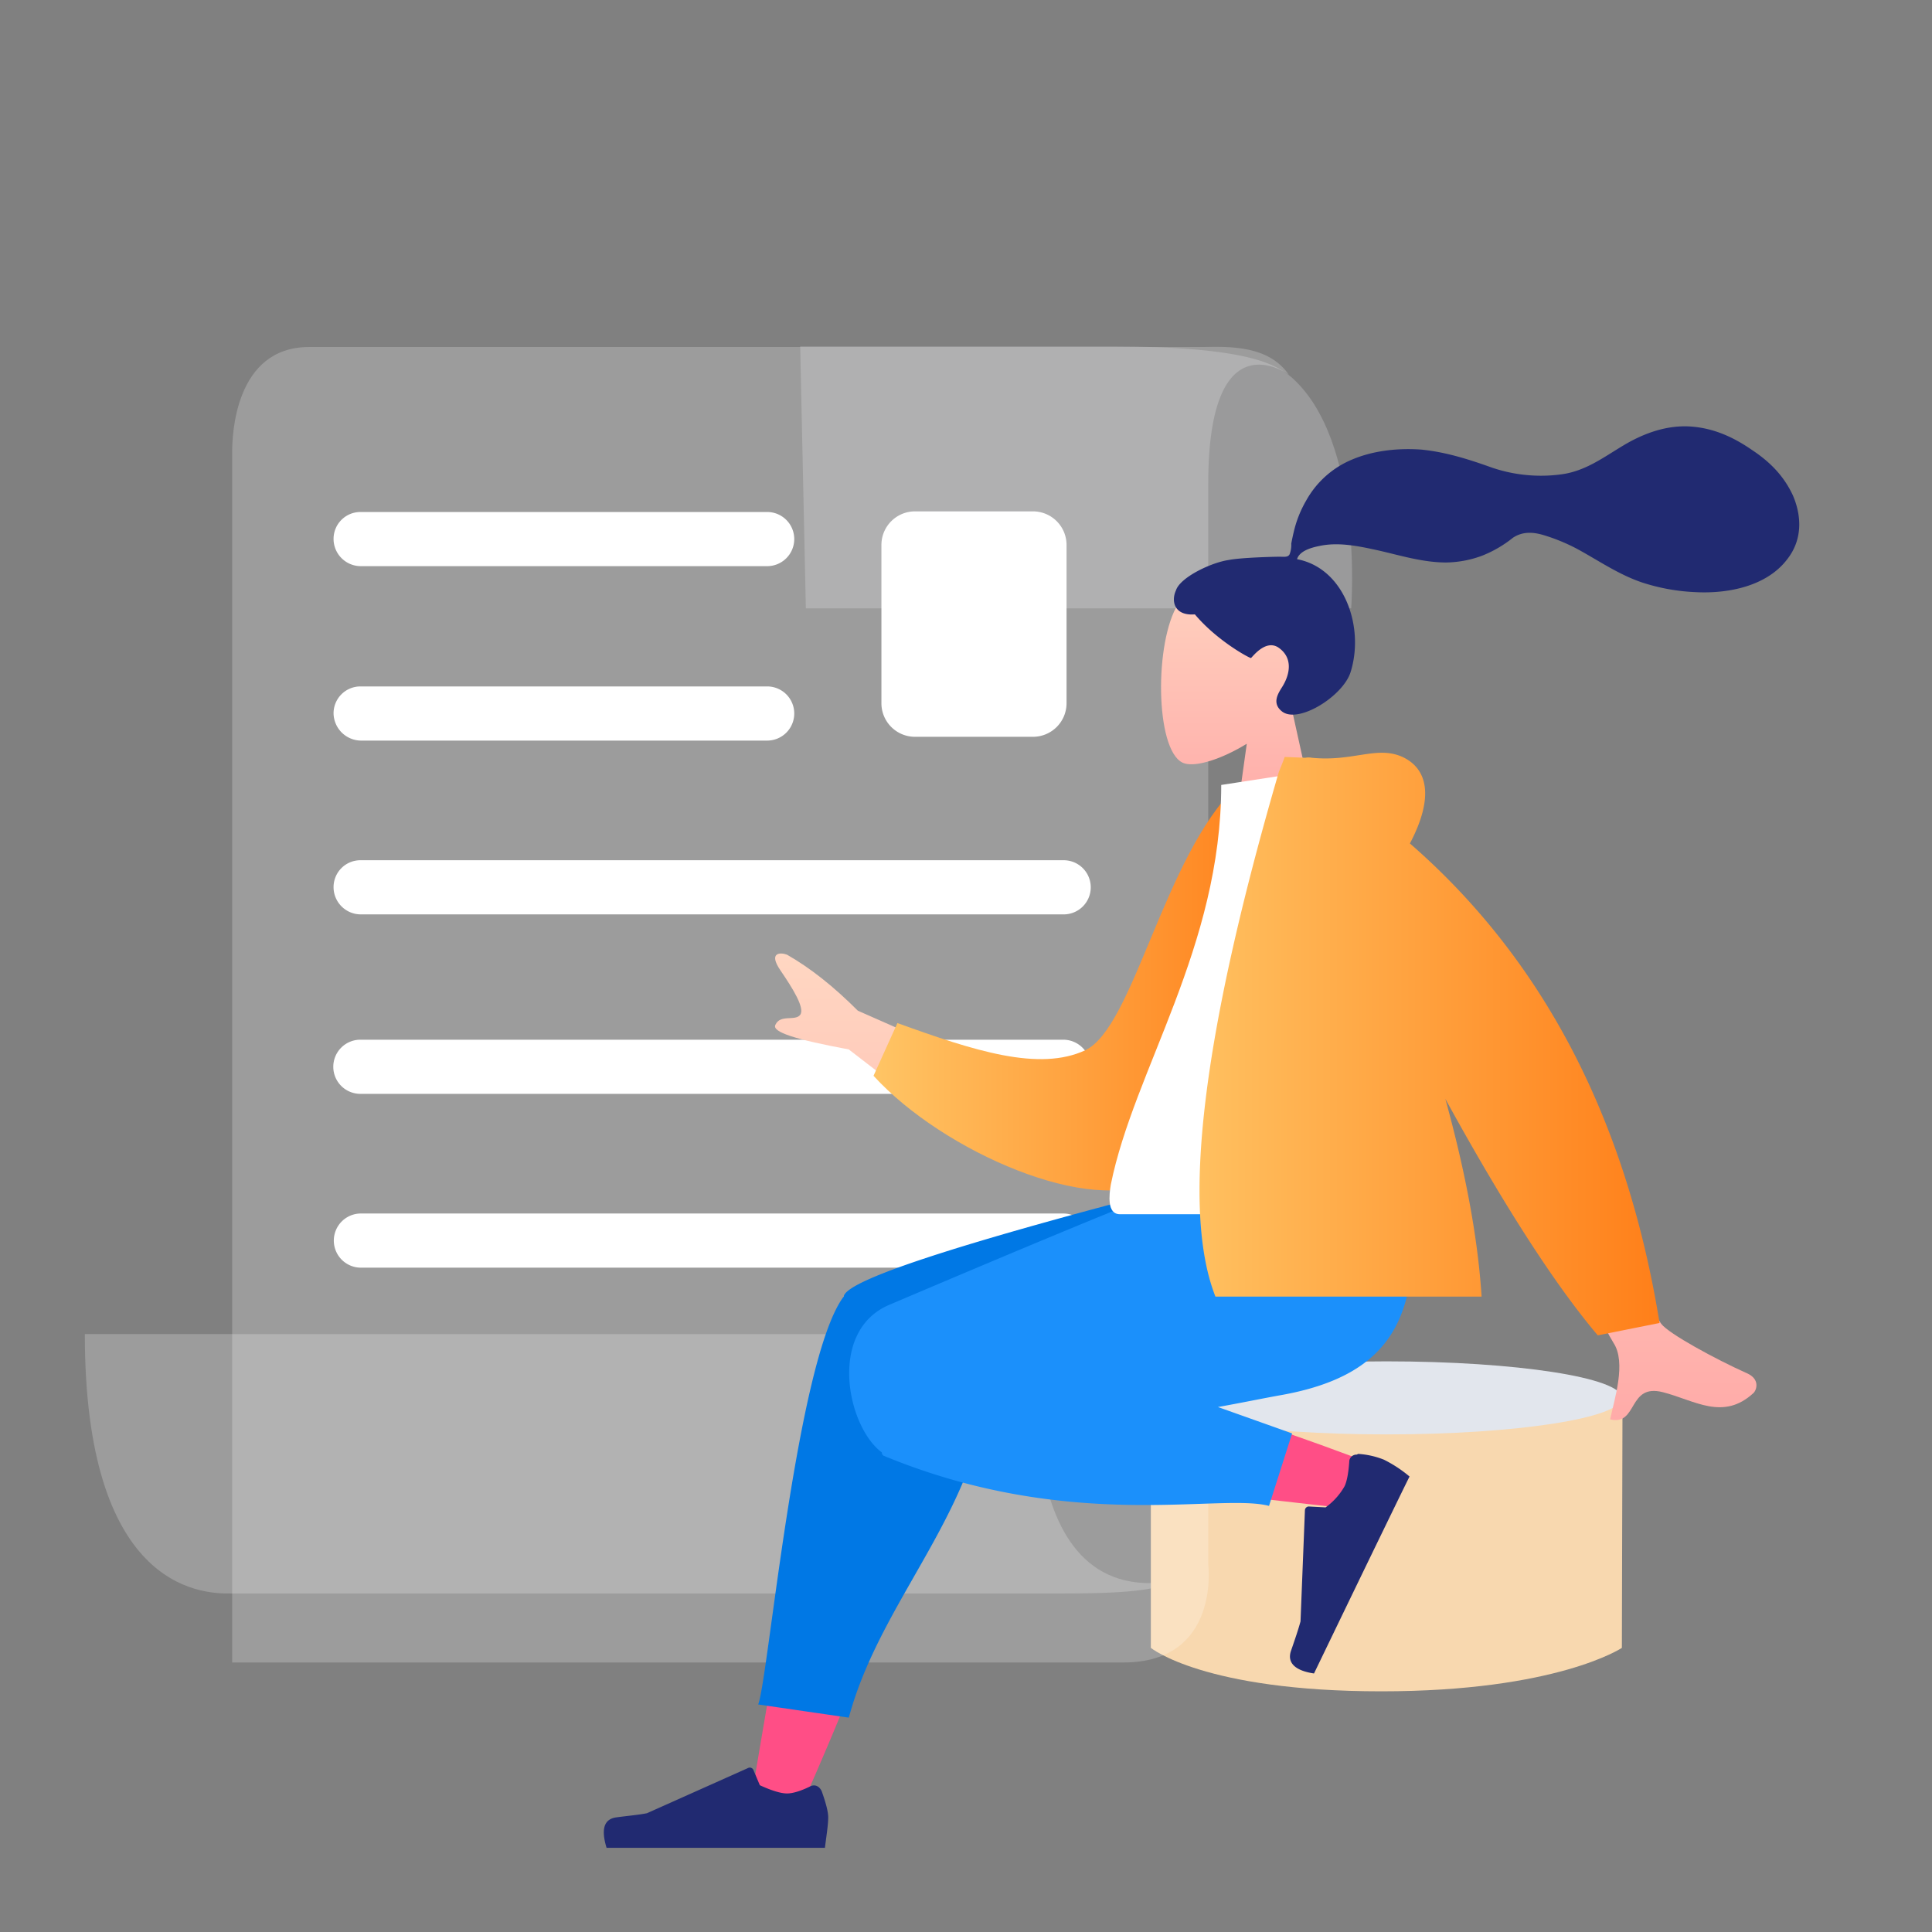 <svg xmlns="http://www.w3.org/2000/svg" xmlns:xlink="http://www.w3.org/1999/xlink" width="750" height="750" viewBox="0 0 750 750">
  <rect x="0" y="0" width="750" height="750" fill="#808080" stroke="none"/>
  <defs>
    <clipPath id="clip-path">
      <rect id="矩形_915" data-name="矩形 915" width="730" height="730" transform="translate(0 -0.393)"/>
    </clipPath>
    <linearGradient id="linear-gradient" x1="0.371" y1="-511.98" x2="0.629" y2="-509.089" gradientUnits="objectBoundingBox">
      <stop offset="0.112" stop-color="#f8f9fd"/>
      <stop offset="0.92" stop-color="#e2e6ed"/>
    </linearGradient>
    <linearGradient id="linear-gradient-2" x1="0.5" x2="0.5" y2="1" gradientUnits="objectBoundingBox">
      <stop offset="0" stop-color="#ffd7c2"/>
      <stop offset="1" stop-color="#ffa5a5"/>
    </linearGradient>
    <linearGradient id="linear-gradient-4" y1="-120.208" x2="1" y2="-120.208" gradientUnits="objectBoundingBox">
      <stop offset="0" stop-color="#ffc565"/>
      <stop offset="1" stop-color="#ff7f19"/>
    </linearGradient>
    <linearGradient id="linear-gradient-5" x1="0" y1="0.261" x2="1" y2="0.261" xlink:href="#linear-gradient-4"/>
  </defs>
  <g id="组_8666" data-name="组 8666" transform="translate(-586 -632)">
    <rect id="矩形_966" data-name="矩形 966" width="750" height="750" transform="translate(586 632)" fill="none"/>
    <g id="组_7644" data-name="组 7644" transform="translate(586 645.393)">
      <g id="组_7643" data-name="组 7643">
        <g id="组_7642" data-name="组 7642" clip-path="url(#clip-path)">
          <path id="路径_8792" data-name="路径 8792" d="M13.9,206.8H384.5s-14.178,107.316,52.314,95.827c-6.111,2.934-13.69,4.889-43.024,4.889H70.614C57.9,307.761,13.9,304.583,13.9,206.8Z" transform="translate(19.027 297.683)" fill="#fff" opacity="0.22"/>
          <g id="组_7641" data-name="组 7641" transform="translate(90.13 121.071)">
            <g id="组_7634" data-name="组 7634" transform="translate(356.626 394.011)">
              <path id="路径_8793" data-name="路径 8793" d="M205.1,200.5v97.049s20.534,16.868,89.471,16.868c68.2,0,93.382-16.868,93.382-16.868L388.2,200.5Z" transform="translate(-205.1 -186.322)" fill="#f8d8af"/>
              <ellipse id="椭圆_49" data-name="椭圆 49" cx="91.427" cy="14.178" rx="91.427" ry="14.178" fill="url(#linear-gradient)"/>
            </g>
            <g id="组_7640" data-name="组 7640">
              <path id="路径_8794" data-name="路径 8794" d="M129.7,140.694H341.4s5.134-65.27-23.468-89.96C312.309,46.334,302.286,39,247.772,39H127.5Z" transform="translate(93 -39)" fill="#f8f9fd" opacity="0.22"/>
              <path id="路径_8795" data-name="路径 8795" d="M447.5,49.9s-31.29-22.979-31.29,42.291V511.676s4.889,38.135-33,38.135H37.3V79.722c0-6.111.978-40.58,29.824-40.58H414.007C425.008,38.9,439.675,38.653,447.5,49.9Z" transform="translate(-37.3 -38.898)" fill="#fff" opacity="0.22"/>
              <g id="组_7635" data-name="组 7635" transform="translate(39.357 64.048)">
                <path id="路径_8796" data-name="路径 8796" d="M63.912,86.323H221.83a10.512,10.512,0,0,0,0-21.023H63.912A10.434,10.434,0,0,0,53.4,75.812,10.59,10.59,0,0,0,63.912,86.323Z" transform="translate(-53.4 -65.056)" fill="#fff"/>
                <path id="路径_8797" data-name="路径 8797" d="M63.912,114.023H221.83a10.512,10.512,0,0,0,0-21.023H63.912A10.434,10.434,0,0,0,53.4,103.512,10.755,10.755,0,0,0,63.912,114.023Z" transform="translate(-53.4 -25.041)" fill="#fff"/>
                <path id="路径_8798" data-name="路径 8798" d="M63.912,141.623H336.725a10.512,10.512,0,1,0,0-21.023H63.912A10.434,10.434,0,0,0,53.4,131.112,10.59,10.59,0,0,0,63.912,141.623Z" transform="translate(-53.4 14.829)" fill="#fff"/>
                <path id="路径_8799" data-name="路径 8799" d="M336.725,149.1H63.912a10.512,10.512,0,1,0,0,21.023H336.725a10.434,10.434,0,0,0,10.512-10.512A10.59,10.59,0,0,0,336.725,149.1Z" transform="translate(-53.4 55.999)" fill="#fff"/>
                <path id="路径_8800" data-name="路径 8800" d="M336.725,176.7H63.912a10.512,10.512,0,0,0,0,21.023H336.725a10.434,10.434,0,0,0,10.512-10.512A10.59,10.59,0,0,0,336.725,176.7Z" transform="translate(-53.4 95.869)" fill="#fff"/>
                <path id="路径_8801" data-name="路径 8801" d="M153.356,152.715h45.958a13.042,13.042,0,0,0,12.956-12.956v-61.6A13.042,13.042,0,0,0,199.314,65.2H153.356A13.042,13.042,0,0,0,140.4,78.156v61.6A13.042,13.042,0,0,0,153.356,152.715Z" transform="translate(72.277 -65.2)" fill="#fff"/>
              </g>
              <g id="组_7639" data-name="组 7639" transform="translate(144.271 31.035)">
                <g id="Head_5_" transform="translate(216.315 56.688)">
                  <g id="组_7636" data-name="组 7636" transform="translate(0 0)">
                    <path id="路径_8802" data-name="路径 8802" d="M205.247,123.341c7.037-8,11.515-18.232,10.875-29.427-2.239-32.305-47.018-25.268-55.654-8.956s-7.676,57.574,3.518,60.452c4.478,1.279,14.074-1.6,23.989-7.676l-6.077,43.5h36.143Z" transform="translate(-154.695 -71.198)" fill="url(#linear-gradient-2)"/>
                  </g>
                </g>
                <path id="hair_5_" d="M231.511,136.372c4.8-.96,17.592-1.279,19.831-1.279,1.6,0,3.2.32,3.838-.96a10.165,10.165,0,0,0,.64-4.158c.32-1.6.64-3.2.96-4.478a43.767,43.767,0,0,1,4.8-12.154A36.317,36.317,0,0,1,279.489,97.35c8.316-3.518,17.911-4.478,26.867-3.838,9.6.96,18.552,3.838,27.508,7.037a59.013,59.013,0,0,0,26.867,2.559c9.276-1.279,15.993-6.4,23.989-11.195s16.952-8,26.228-7.357c8.955.64,16.632,4.158,23.989,9.276,6.717,4.478,12.154,9.915,15.673,17.592,3.519,8.316,3.519,17.272-2.239,24.629-8,10.555-23.029,13.434-35.5,12.794a77,77,0,0,1-21.11-3.838c-9.275-3.2-16.952-8.636-25.268-13.114a72.737,72.737,0,0,0-12.474-5.118c-4.158-1.279-8.316-1.6-12.154.96a46.309,46.309,0,0,1-12.155,7.037,41.771,41.771,0,0,1-13.754,2.559c-9.276,0-18.232-2.879-26.868-4.8-7.356-1.6-15.033-3.2-22.39-1.6-3.2.64-7.676,1.919-8.636,5.118,18.552,3.519,26.228,26.548,20.791,43.82-2.879,9.276-20.151,20.151-26.548,15.353-4.158-3.2-1.6-7.037,0-9.6,3.2-5.118,4.158-11.515-1.6-15.353-5.118-3.2-10.235,4.158-10.555,4.158-1.279-.32-13.434-7.037-21.75-16.952-8,.64-9.276-5.118-7.357-9.276C212.64,143.089,224.795,137.332,231.511,136.372Z" transform="translate(11.046 -84.475)" fill="#212a71"/>
                <path id="Skin_8_" d="M177.552,387.8c19.191-42.86,33.265-79.963,38.7-99.794,9.6-33.585,16.952-63.331,18.551-74.206,4.158-26.548-33.584-27.827-38.7-14.713-7.677,19.831-20.791,85.081-37.1,183.276ZM400.489,253.465c-17.592-7.037-79.324-29.107-109.39-35.184-8.636-1.6-16.952-3.518-24.629-5.118-23.029-4.478-35.183,37.743-12.794,40.621,55.654,8,134.658,16.313,141.375,17.272C404.647,272.976,411.684,257.943,400.489,253.465Z" transform="translate(-101.637 149.631)" fill="#ff4e86"/>
                <path id="Leg-Back_2_" d="M250.638,235.293l95.636-48.938V175.8H334.76c-92.437,23.669-139.456,38.7-141.695,45.419v.32l-.32.32C174.513,247.127,163.638,370.59,159.8,379.866l35.184,5.118c13.434-49.9,56.294-84.761,55.335-144.573A29.262,29.262,0,0,0,250.638,235.293Z" transform="translate(-99.879 116.307)" fill="#0078e5"/>
                <path id="Leg-Front_2_" d="M314,264.179c8.956-1.6,16.632-3.2,23.669-4.478,44.459-7.676,57.574-31.665,49.577-83.8H305.36c-13.434,3.838-82.842,33.265-118.985,48.618-23.989,10.235-16.312,47.338-2.878,57.254a1.662,1.662,0,0,0,.64,1.28c72.607,30.066,130.5,14.393,149.691,19.511l8.956-28.147Z" transform="translate(-75.596 116.527)" fill="#1b90fb"/>
                <g id="Accessories_x2F_Shoe_x2F_Flat-Sneaker_3_" transform="translate(305.356 392.458) rotate(64)">
                  <g id="组_7637" data-name="组 7637" transform="translate(0 0)">
                    <path id="shoe_6_" d="M.309,14.074a32.086,32.086,0,0,1,6.4-8A49.943,49.943,0,0,1,16.941,0C18.86,2.559,36.132,24.629,69.4,66.849c-4.158,6.077-8.316,7.676-11.835,4.158s-6.077-6.077-8.636-8.316L10.864,42.221a1.538,1.538,0,0,1-.64-1.919h0l3.2-5.757A25.908,25.908,0,0,0,9.265,24.309q-1.919-2.4-7.676-5.757h0A2.781,2.781,0,0,1,.309,14.713C.309,14.393.309,14.074.309,14.074Z" transform="translate(0 0)" fill="#212a71"/>
                  </g>
                </g>
                <g id="Accessories_x2F_Shoe_x2F_Flat-Sneaker_1_" transform="translate(0 520.676)">
                  <g id="组_7638" data-name="组 7638" transform="translate(0 0)">
                    <path id="shoe_4_" d="M-37.384,124.342c1.6,4.478,2.559,8,2.559,10.235,0,2.879-.64,6.717-1.279,11.835h-84.761c-2.239-7.357-.959-11.195,3.838-11.835s8.636-.959,11.835-1.6l39.342-17.592a1.538,1.538,0,0,1,1.919.64h0l2.559,6.077c4.158,1.919,8,3.2,10.555,3.2,2.239,0,5.437-.96,9.276-2.879h0c1.6-.64,3.2,0,4.158,1.919Z" transform="translate(121.934 -115.261)" fill="#212a71"/>
                  </g>
                </g>
                <path id="Skin_5_" d="M248.378,194.647,194,170.658c-9.6-9.6-18.551-16.632-27.507-21.75-2.559-.96-7.357-.96-2.559,6.077s9.6,14.713,7.676,17.272-7.676-.32-9.6,3.838c-1.6,2.879,8,5.757,28.467,9.6l40.621,31.346Zm220.059,6.717-30.706,6.077c31.026,57.893,47.338,88.6,49.577,92.118,5.118,7.676.32,22.07-1.279,29.746,10.875,2.559,6.717-14.074,20.471-10.555,12.474,3.2,23.349,11.195,35.184.32,1.279-1.279,2.559-5.437-2.559-7.677-12.154-5.437-30.386-15.353-33.265-19.191C501.7,286.765,489.228,256.378,468.437,201.364Z" transform="translate(-95.38 56.199)" fill="url(#linear-gradient-2)"/>
                <path id="Coat-Back_6_" d="M327.649,130.339,314.855,128.1C286.388,155.607,274.874,221.817,256,230.773c-17.912,8.316-42.86.32-72.926-10.556L173.8,240.688c27.188,29.746,85.4,54.7,109.07,40.3C320.293,258.28,329.248,176.718,327.649,130.339Z" transform="translate(-69.099 11.437)" fill="url(#linear-gradient-4)"/>
                <path id="Shirt_5_" d="M321.3,298.161H206.474c-5.118,0-4.158-7.676-3.518-11.515,8.956-44.459,42.86-92.117,42.86-155.128l33.265-5.118C306.588,170.54,315.864,224.914,321.3,298.161Z" transform="translate(-6.137 7.7)" fill="#fff"/>
                <path id="路径_8803" data-name="路径 8803" d="M391.984,345.453Q372.794,226.947,295.069,159.3c9.6-18.232,6.717-29.106-2.879-33.584-9.915-4.478-19.191,1.919-35.184.32a6.88,6.88,0,0,0-2.559,0l-8-.32c-.64,1.919-2.239,5.757-2.239,5.757q-44.62,153.05-24.629,203.746H322.9c-1.6-24.948-7.037-51.176-14.073-76.764,23.349,42.54,43.18,72.926,59.173,91.8Z" transform="translate(17.856 2.629)" fill="url(#linear-gradient-5)"/>
              </g>
            </g>
          </g>
        </g>
      </g>
    </g>
  </g>
</svg>
